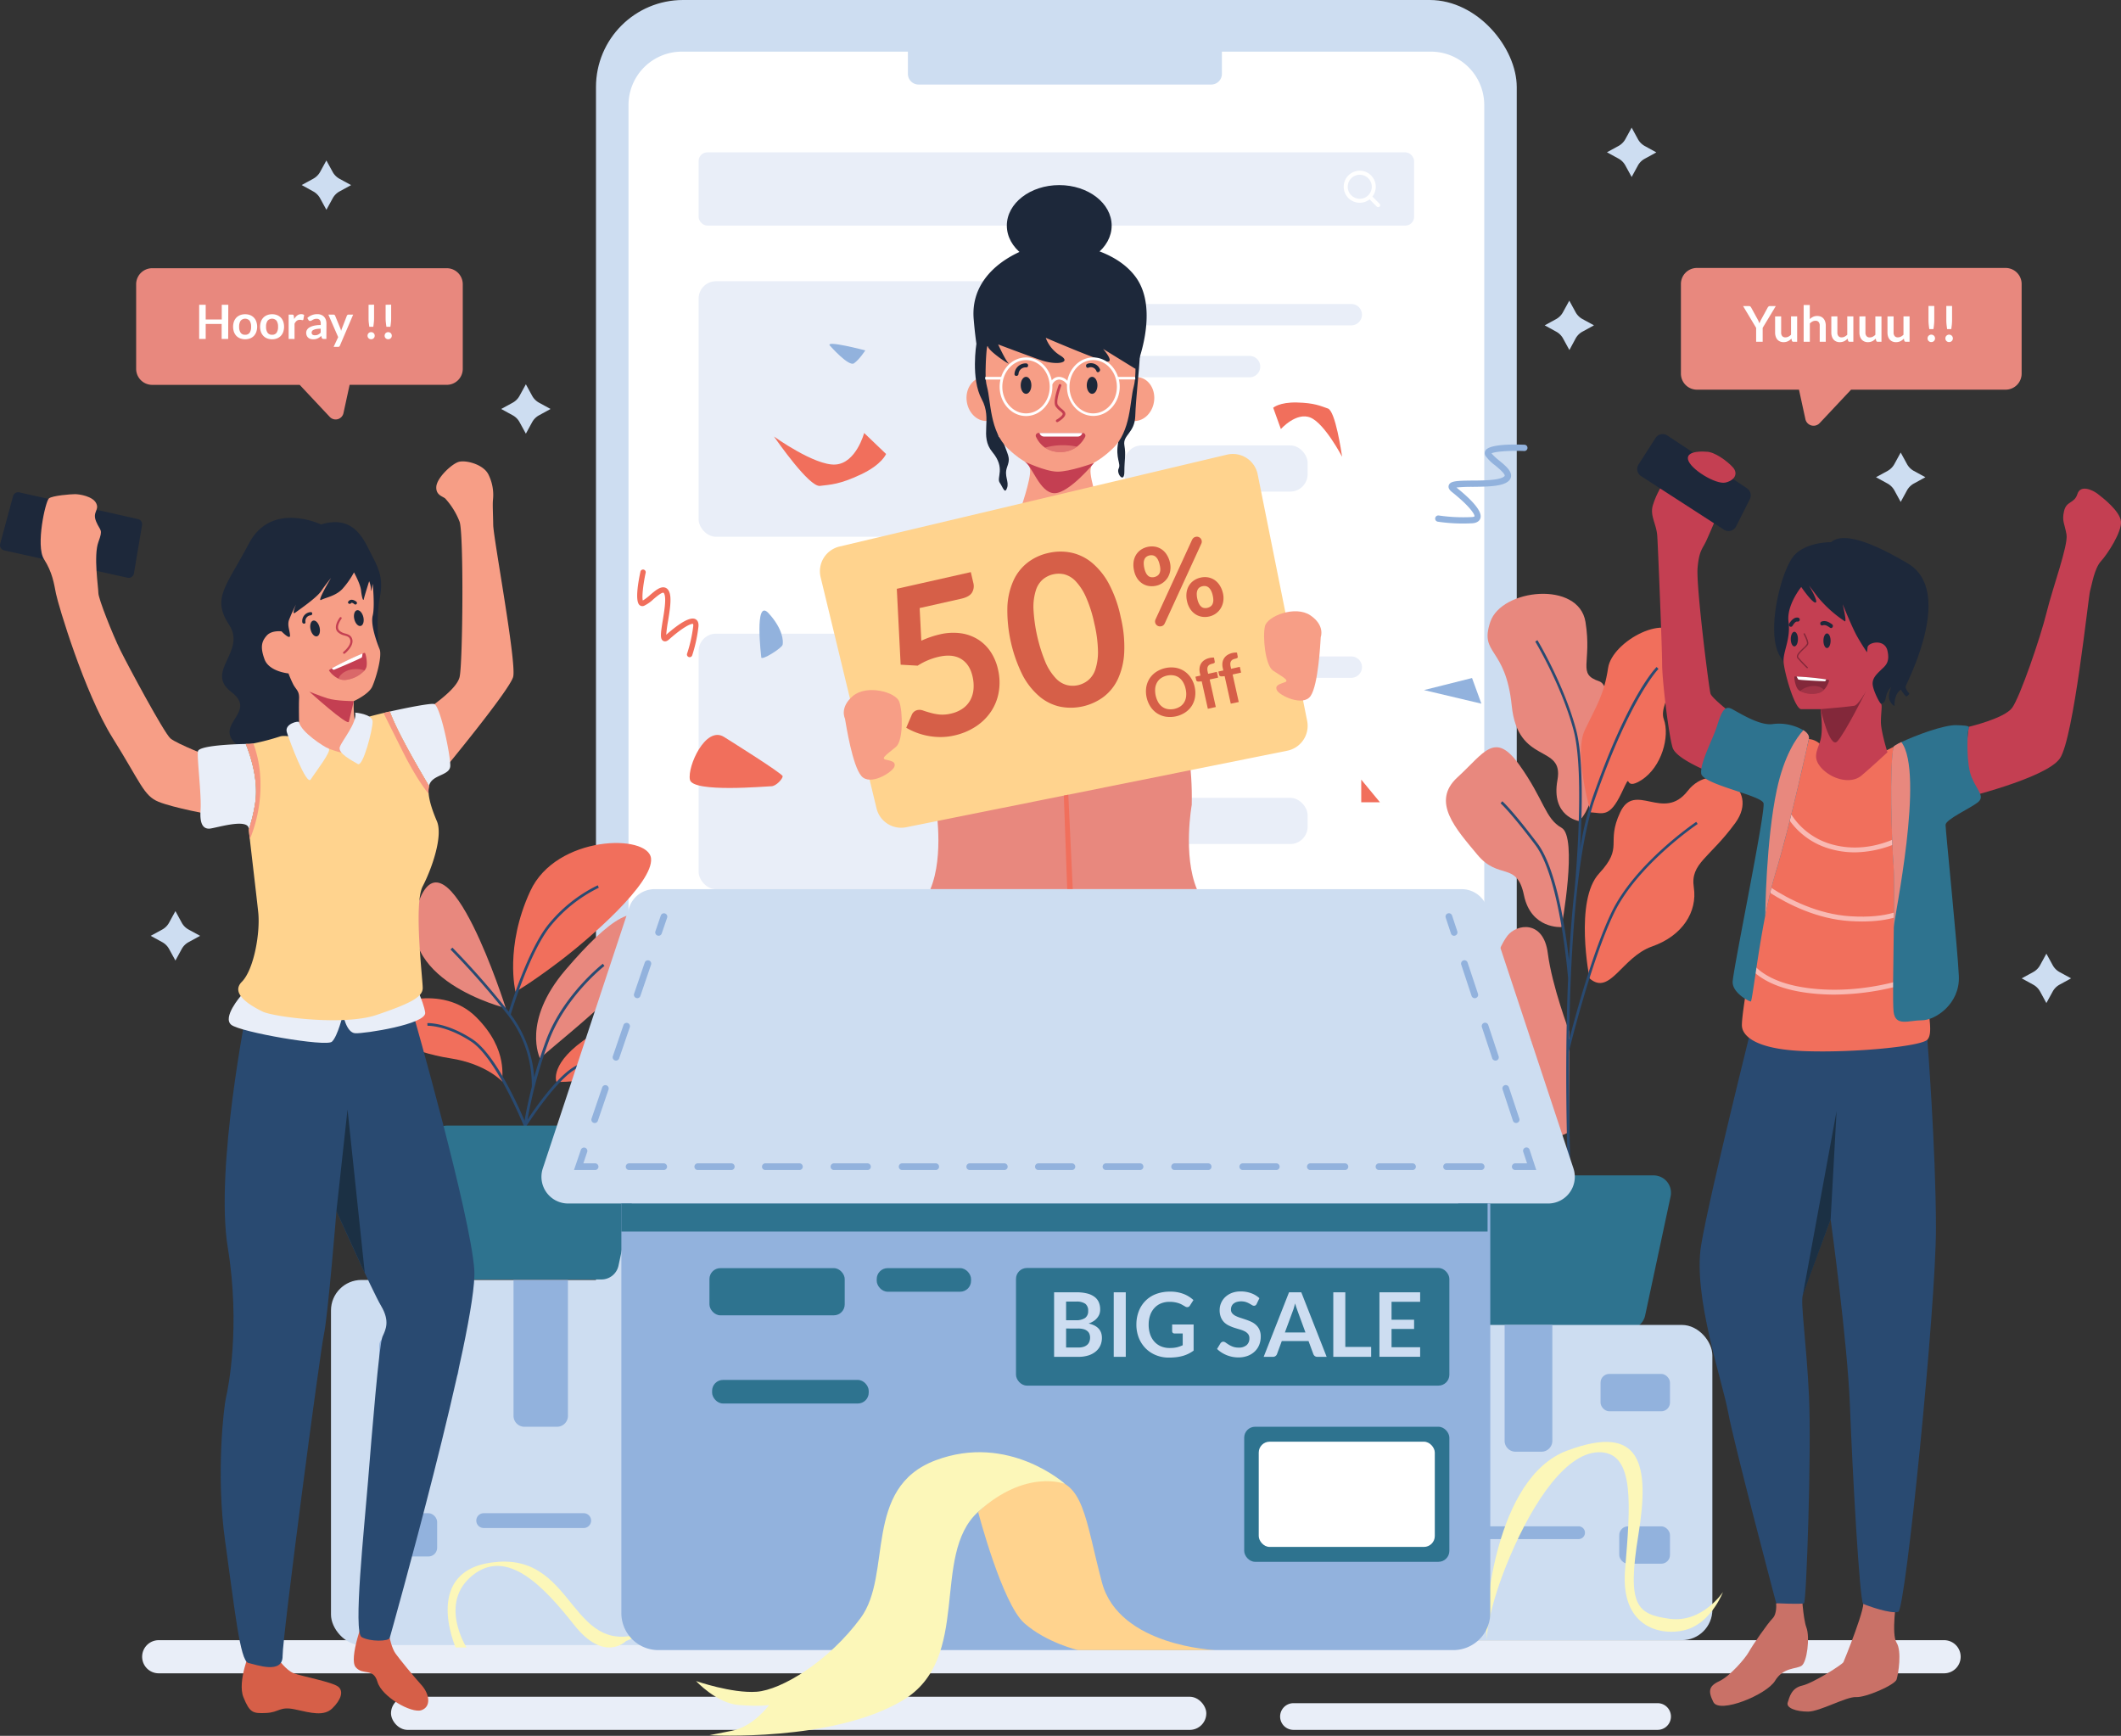 <svg xmlns="http://www.w3.org/2000/svg" viewBox="0 0 974.41 797.37"><rect x="0" y="0" width="974.41" height="797.37" fill="#333333" stroke="none"/><g id="b72a428a-4ba6-4ed8-aa83-67e1e0e03ab2" data-name="Layer 2"><g id="acc7a1e7-48f1-4986-95f2-8924d2998e1e" data-name="Layer 1"><path d="M893.14,768.66H72.9a7.61,7.61,0,0,1-7.6-7.61h0a7.61,7.61,0,0,1,7.6-7.61H893.14a7.61,7.61,0,0,1,7.61,7.61h0A7.61,7.61,0,0,1,893.14,768.66Z" fill="#e9eef8"/><rect x="179.63" y="779.43" width="374.56" height="15.22" rx="7.61" fill="#e9eef8"/><path d="M761.52,794.64H594.23a6.13,6.13,0,0,1-6.13-6.13h0a6.13,6.13,0,0,1,6.13-6.13H761.52a6.13,6.13,0,0,1,6.13,6.13h0A6.13,6.13,0,0,1,761.52,794.64Z" fill="#e9eef8"/><rect x="273.8" width="423.01" height="671.83" rx="40" fill="#cdddf1"/><path d="M657.35,23.72h-96V33.93a4.91,4.91,0,0,1-4.91,4.91H422a4.91,4.91,0,0,1-4.9-4.91V23.72H313.27a24.53,24.53,0,0,0-24.53,24.53V623.58a24.53,24.53,0,0,0,24.53,24.53H657.35a24.53,24.53,0,0,0,24.53-24.53V48.25A24.53,24.53,0,0,0,657.35,23.72Z" fill="#fff"/><rect x="320.95" y="69.98" width="328.7" height="33.65" rx="4" fill="#e9eef8"/><path d="M629.89,80.59a7.36,7.36,0,1,0-.69,11l3.29,3.3a.92.92,0,0,0,1.31-1.3l-3.3-3.3A7.36,7.36,0,0,0,629.89,80.59Zm-1.3,9.11a5.52,5.52,0,1,1,0-7.81A5.52,5.52,0,0,1,628.59,89.7Z" fill="#fff"/><rect x="320.95" y="129.18" width="176.26" height="117.39" rx="8" fill="#e9eef8"/><path d="M620.79,149.45H521.46a4.9,4.9,0,0,1-4.91-4.9h0a4.91,4.91,0,0,1,4.91-4.91h99.33a4.91,4.91,0,0,1,4.91,4.91h0A4.9,4.9,0,0,1,620.79,149.45Z" fill="#e9eef8"/><path d="M574.07,173.32H521.46a4.91,4.91,0,0,1-4.91-4.91h0a4.91,4.91,0,0,1,4.91-4.91h52.61a4.9,4.9,0,0,1,4.9,4.91h0A4.9,4.9,0,0,1,574.07,173.32Z" fill="#e9eef8"/><rect x="516.55" y="204.6" width="84.19" height="21.22" rx="8" fill="#e9eef8"/><rect x="320.95" y="291.09" width="176.26" height="117.39" rx="8" fill="#e9eef8"/><path d="M620.79,311.36H521.46a4.91,4.91,0,0,1-4.91-4.91h0a4.9,4.9,0,0,1,4.91-4.9h99.33a4.9,4.9,0,0,1,4.91,4.9h0A4.91,4.91,0,0,1,620.79,311.36Z" fill="#e9eef8"/><path d="M574.07,335.22H521.46a4.91,4.91,0,0,1-4.91-4.91h0a4.9,4.9,0,0,1,4.91-4.9h52.61a4.9,4.9,0,0,1,4.9,4.9h0A4.9,4.9,0,0,1,574.07,335.22Z" fill="#e9eef8"/><rect x="516.55" y="366.5" width="84.19" height="21.22" rx="8" fill="#e9eef8"/><path d="M513.16,387.26c-1.83,0-3.26-2.27-3.26-5.17s1.43-5.17,3.26-5.17,3.26,2.27,3.26,5.17S515,387.26,513.16,387.26Zm0-9.34c-1.23,0-2.26,1.91-2.26,4.17s1,4.17,2.26,4.17,2.26-1.91,2.26-4.17S514.38,377.92,513.16,377.92Z" fill="#010101"/><path d="M461.05,182c.86,5.53-2.22,10.59-6.88,11.31s-9.13-3.16-10-8.69,2.23-10.58,6.88-11.3S460.19,176.5,461.05,182Z" fill="#f79e86"/><path d="M513.27,182c-.86,5.53,2.22,10.59,6.88,11.31s9.13-3.16,10-8.69-2.23-10.58-6.88-11.3S514.13,176.5,513.27,182Z" fill="#f79e86"/><path d="M448.56,158s-2.62,16,2.46,25.38-1.23,16.91,4.91,24.31,1.76,11.68,3.33,14,2.34,5.44,3.39,2.46-1.46-5.47,0-9.53.9-4.41-1.28-10.37-3.68-.34-2.11-10.31,24.49-20.36,29.39-26.83,19.2-23.53,22.06-17.64-4.5,40.13-2.46,44.47,6.78,2.08,5.44,9.35,1.41,9.67.23,11.94,2.63,7.18,2.63,1.45.8-7.45,0-12.16,4.75-5.61,5-13.39,1.87-22,2.07-26.91-3.87,2.22-4.69-1.68,3.93-3.09-2.33-10.45-9.3-7.28-13.91-12.43S448.56,158,448.56,158Z" fill="#1d283a"/><path d="M547.5,369.74C549,298,503,294,488.65,294.42c-14.31-.46-60.3,3.61-58.85,75.32,0,0,4.17,23-2.37,38.71H549.87C543.33,392.77,547.5,369.74,547.5,369.74Z" fill="#e8887e"/><ellipse cx="486.63" cy="103.63" rx="24.08" ry="18.6" fill="#1d283a"/><path d="M520.89,152.69c1-30.4-33.73-32.91-33.73-32.91s-34.73,2.51-33.73,32.91c0,0-1.84,18.19,0,24.93S454.66,198.06,463,206s9.61,5.31,10.22,9.6-4.7,19.22-4.7,19.22h37.2s-5.31-14.93-4.7-19.22,1.84-1.63,10.22-9.6,7.77-21.67,9.61-28.42S520.89,152.69,520.89,152.69Z" fill="#f79e86"/><path d="M483.49,111.74a38.7,38.7,0,0,0-11.17,2.35c-14.24,5.29-26.36,16.1-25,32.46,1.83,22.23,5.32,27.19,5.32,27.19s.4-17,1.22-14.51,10.84,9,9.4,7.56-4.7-8.58-4.7-8.58,11.86,4.49,19.42,7.15,14.51,1.23,9.2-2a15.9,15.9,0,0,1-6.75-8.18S503.31,165,508,166s-1.23-5.72-1.23-5.72l14.92,9.2s11.45-26.78,0-42.31c-6-8.09-15.94-12.2-25.47-14.32A46.24,46.24,0,0,0,483.49,111.74Z" fill="#1d283a"/><path d="M521.5,173.13h-7.87c-1.68-5.2-6.16-8.93-11.41-8.93-5.83,0-10.72,4.61-11.86,10.72a5.31,5.31,0,0,0-3.81-1.79,4.27,4.27,0,0,0-3.36,1.62c-1.2-6-6-10.55-11.82-10.55-5.25,0-9.73,3.73-11.41,8.93h-7.34v1.22h7a14.42,14.42,0,0,0-.37,3.31c0,7.42,5.43,13.45,12.11,13.45s12.11-6,12.11-13.45c0-.34,0-.67,0-1a3.6,3.6,0,0,1,3.11-2.31,4.74,4.74,0,0,1,3.6,2.26c0,.34,0,.69,0,1,0,7.42,5.43,13.45,12.11,13.45s12.12-6,12.12-13.45a14.42,14.42,0,0,0-.38-3.31h7.54Zm-50.13,16.76c-6,0-10.89-5.49-10.89-12.23s4.89-12.24,10.89-12.24,10.88,5.49,10.88,12.24S477.37,189.89,471.37,189.89Zm30.85,0c-6,0-10.88-5.49-10.88-12.23s4.88-12.24,10.88-12.24,10.89,5.49,10.89,12.24S508.23,189.89,502.22,189.89Z" fill="#fff"/><path d="M473.82,177c0,2.16-1.1,3.91-2.45,3.91s-2.45-1.75-2.45-3.91,1.1-3.9,2.45-3.9S473.82,174.83,473.82,177Z" fill="#1d283a"/><path d="M504.18,177c0,2.16-1.1,3.91-2.46,3.91s-2.45-1.75-2.45-3.91,1.1-3.9,2.45-3.9S504.18,174.83,504.18,177Z" fill="#1d283a"/><path d="M467.91,171.77a3.28,3.28,0,0,1,3.53-3c1.19.05,1.18-1.79,0-1.84a5.14,5.14,0,0,0-5.37,4.86c-.09,1.18,1.75,1.18,1.84,0Z" fill="#1d283a"/><path d="M500.05,168.9a2.74,2.74,0,0,1,3.67,1.59c.46,1.09,2,.15,1.59-.93a4.53,4.53,0,0,0-5.75-2.44c-1.1.41-.63,2.19.49,1.78Z" fill="#1d283a"/><path d="M470.61,212c-.21-.11,9.34,4.51,15,4.66s17-4,17-4-11.49,14-18.24,13.89S474.22,213.8,470.61,212Z" fill="#c43f52"/><path d="M498.51,200.69a13.18,13.18,0,0,1-3.75,4.5,12.28,12.28,0,0,1-7.67,2.45,12.15,12.15,0,0,1-7-2,12.31,12.31,0,0,1-4.14-5,1.23,1.23,0,0,1,1.11-1.75h20.37A1.23,1.23,0,0,1,498.51,200.69Z" fill="#c43f52"/><path d="M497.21,198.9a2.05,2.05,0,0,1-.56,1,2.12,2.12,0,0,1-1.52.64H479.65a2.15,2.15,0,0,1-2.08-1.62Z" fill="#fff"/><g opacity="0.54"><path d="M494.76,205.19a12.28,12.28,0,0,1-7.67,2.45,12.15,12.15,0,0,1-7-2,28.72,28.72,0,0,1,8.15-1.12A30.08,30.08,0,0,1,494.76,205.19Z" fill="#f79e86"/></g><path d="M485.7,193.92a.61.61,0,0,1-.3-1.14c.93-.52,2.51-1.66,2.79-2.5.12-.36-.26-.73-1.17-1.48a10,10,0,0,1-2.06-2.13c-1.4-2.15,1-8.63,1.46-9.91a.62.62,0,0,1,1.15.44c-1.05,2.74-2.41,7.54-1.58,8.8a8.7,8.7,0,0,0,1.82,1.86c.95.79,1.94,1.61,1.54,2.81-.52,1.56-3.06,3-3.35,3.18A.6.6,0,0,1,485.7,193.92Z" fill="#c43f52"/><path d="M377,265.14l25.69,106.2A11.64,11.64,0,0,0,416.34,380l175.05-35.15a11.66,11.66,0,0,0,9.13-13.72L577.79,217.9a11.64,11.64,0,0,0-14.11-9.05l-178,42.21A11.67,11.67,0,0,0,377,265.14Z" fill="#ffd38e"/><path d="M388.19,330.11s-2.66-5.11,3.68-10.43,19.62-1.84,21.26,2.66S415,340.12,411.7,343s-7.36,5.32-4.91,5.93,4.91.82,4.09,3.27-11,9-15.13,4.29S388.73,333.2,388.19,330.11Z" fill="#f79e86"/><path d="M606.77,292.65s2.09-5.36-4.79-10-19.71.31-20.84,5,.1,17.87,3.66,20.36,7.9,4.48,5.53,5.36-4.79,1.35-3.71,3.7,12,7.74,15.5,2.62S606.57,295.79,606.77,292.65Z" fill="#f79e86"/><polygon points="488.73 365.48 490.29 408.45 492.84 408.45 490.79 365.07 488.73 365.48" fill="#f16f5c"/><path d="M447.17,267.82a5.67,5.67,0,0,1-.67,4.46q-1.25,1.94-5,2.77l-19,4.27.76,15a44,44,0,0,1,8.33-2.87,26.59,26.59,0,0,1,9.92-.53,20.12,20.12,0,0,1,7.95,2.92,19.31,19.31,0,0,1,5.75,5.74,24.06,24.06,0,0,1,3.29,7.95,25.93,25.93,0,0,1,.32,10.45,23.05,23.05,0,0,1-3.62,9,24.63,24.63,0,0,1-7,6.81,29.52,29.52,0,0,1-9.83,4.07,28.37,28.37,0,0,1-6.3.71,31.2,31.2,0,0,1-15.74-4.27l2.5-5.82a3.66,3.66,0,0,1,2.68-2.31,4.66,4.66,0,0,1,2.58.22c.93.33,2,.67,3.22,1a24.45,24.45,0,0,0,4.14.82,16.1,16.1,0,0,0,5.37-.4,15,15,0,0,0,5.48-2.34,11.36,11.36,0,0,0,3.47-3.86,13,13,0,0,0,1.47-5,18.68,18.68,0,0,0-.44-5.84q-1.26-5.62-5.24-8.06t-10.32-1a30.53,30.53,0,0,0-9.66,4.07l-7.81-.44L412,270.48l34-7.67Z" fill="#d65f48"/><path d="M514.88,283.55a57.61,57.61,0,0,1,1.6,16.1,32.92,32.92,0,0,1-2.87,12.19,22.12,22.12,0,0,1-6.6,8.27,25.33,25.33,0,0,1-20,4.51,22,22,0,0,1-9.44-4.66,33,33,0,0,1-7.77-9.8,67,67,0,0,1-7-31.36,32.72,32.72,0,0,1,2.82-12.16,22,22,0,0,1,6.53-8.25,24,24,0,0,1,9.52-4.37,24.39,24.39,0,0,1,10.51-.14,22.15,22.15,0,0,1,9.51,4.65,32.73,32.73,0,0,1,7.81,9.76A57.3,57.3,0,0,1,514.88,283.55Zm-12.16,2.73a59.48,59.48,0,0,0-3.88-12.15,25.7,25.7,0,0,0-4.69-7.16,11.11,11.11,0,0,0-5.14-3.13,11.51,11.51,0,0,0-5.22,0,11.21,11.21,0,0,0-4.63,2.27,10.79,10.79,0,0,0-3.25,5,25.38,25.38,0,0,0-1.13,8.46,74.21,74.21,0,0,0,5.58,24.8,25.39,25.39,0,0,0,4.65,7.17,10.81,10.81,0,0,0,5.08,3.14,11.12,11.12,0,0,0,5.16.07,11.42,11.42,0,0,0,4.69-2.29,10.83,10.83,0,0,0,3.3-5,25.65,25.65,0,0,0,1.18-8.48A59.68,59.68,0,0,0,502.72,286.28Z" fill="#d65f48"/><path d="M537.48,258.38a9.7,9.7,0,0,1,.14,3.81,9,9,0,0,1-1.19,3.19,8.37,8.37,0,0,1-4,3.3,2.15,2.15,0,0,1-.27.1,9.1,9.1,0,0,1-4.43.4,7.67,7.67,0,0,1-3-1.18,8.22,8.22,0,0,1-2.34-2.39A10.29,10.29,0,0,1,521,262.1a11.15,11.15,0,0,1-.23-3.9,8.35,8.35,0,0,1,1.08-3.22,7.8,7.8,0,0,1,2.2-2.38,9.1,9.1,0,0,1,6.58-1.48,7.82,7.82,0,0,1,3,1.2,8.26,8.26,0,0,1,2.36,2.45A11.17,11.17,0,0,1,537.48,258.38ZM547.63,248a3,3,0,0,1,.59-.83,2.23,2.23,0,0,1,1.16-.58h0a2.25,2.25,0,0,1,2.53,3.13l-16.81,36.64a2.66,2.66,0,0,1-.6.83,2.24,2.24,0,0,1-1,.5l-.12,0a2.25,2.25,0,0,1-2.53-3.13Zm-14.87,11.42a9.59,9.59,0,0,0-.81-2.34,4.73,4.73,0,0,0-1.1-1.39,2.84,2.84,0,0,0-1.33-.59,3.79,3.79,0,0,0-1.46.05,3.73,3.73,0,0,0-1.32.57,2.73,2.73,0,0,0-.92,1.11,4.41,4.41,0,0,0-.38,1.71,9.79,9.79,0,0,0,.28,2.46,9.15,9.15,0,0,0,.78,2.25,4.2,4.2,0,0,0,1.06,1.33,2.64,2.64,0,0,0,1.3.56,3.92,3.92,0,0,0,1.44-.06,4.09,4.09,0,0,0,1.34-.56,2.82,2.82,0,0,0,1-1.07,4.22,4.22,0,0,0,.42-1.66A8.53,8.53,0,0,0,532.76,259.45Zm29.07,13.07a9.7,9.7,0,0,1,.14,3.81,8.74,8.74,0,0,1-1.19,3.18,8.28,8.28,0,0,1-5.24,3.71,8.62,8.62,0,0,1-3.42.11,7.82,7.82,0,0,1-3-1.19,8.47,8.47,0,0,1-2.34-2.39,10.43,10.43,0,0,1-1.44-3.52,11.09,11.09,0,0,1-.23-3.89,8.4,8.4,0,0,1,1.08-3.23,7.65,7.65,0,0,1,2.2-2.37,8.46,8.46,0,0,1,3.15-1.37,8.68,8.68,0,0,1,3.43-.12,8.14,8.14,0,0,1,3,1.2,8.39,8.39,0,0,1,2.36,2.45A11,11,0,0,1,561.83,272.52Zm-4.69,1.05a8.82,8.82,0,0,0-.83-2.33,4.42,4.42,0,0,0-1.11-1.38,3,3,0,0,0-1.33-.6,4,4,0,0,0-1.46.06,3.73,3.73,0,0,0-1.32.57,2.68,2.68,0,0,0-.91,1.1,4.81,4.81,0,0,0-.38,1.72,9.65,9.65,0,0,0,.27,2.45,8.31,8.31,0,0,0,.8,2.26,4.33,4.33,0,0,0,1.06,1.35,2.57,2.57,0,0,0,1.29.56,3.86,3.86,0,0,0,1.43-.06,4,4,0,0,0,1.34-.56,2.85,2.85,0,0,0,1-1.07,4.4,4.4,0,0,0,.42-1.68A8.56,8.56,0,0,0,557.14,273.57Z" fill="#d65f48"/><path d="M548.84,315.53a12.19,12.19,0,0,1,.19,4.6,10.81,10.81,0,0,1-1.45,4,10.6,10.6,0,0,1-3,3.09,12.76,12.76,0,0,1-9,2,10.48,10.48,0,0,1-4-1.54,10.66,10.66,0,0,1-3-3,13,13,0,0,1-2-8.85,10.71,10.71,0,0,1,1.46-4,10.54,10.54,0,0,1,3-3.1,12.8,12.8,0,0,1,9-2,10.56,10.56,0,0,1,4,1.55,10.72,10.72,0,0,1,3,3A12.35,12.35,0,0,1,548.84,315.53Zm-4.15.92a10.43,10.43,0,0,0-1.18-3.1,7,7,0,0,0-1.9-2.11,6,6,0,0,0-2.5-1,8.22,8.22,0,0,0-5.73,1.28,6.13,6.13,0,0,0-1.83,2,7,7,0,0,0-.84,2.72,11.17,11.17,0,0,0,1.43,6.42,6.77,6.77,0,0,0,1.91,2.09,6,6,0,0,0,2.51,1,8.28,8.28,0,0,0,5.73-1.27,6.09,6.09,0,0,0,1.82-2,6.83,6.83,0,0,0,.82-2.7A10.14,10.14,0,0,0,544.69,316.45Z" fill="#d65f48"/><path d="M554.9,325.59,552.09,313l-1.39.09a1.4,1.4,0,0,1-.76-.15.8.8,0,0,1-.41-.57l-.33-1.52,2.29-.51-.25-1.14a6.72,6.72,0,0,1-.13-2.46,5.19,5.19,0,0,1,.74-2.05,5.1,5.1,0,0,1,1.57-1.53,7.07,7.07,0,0,1,2.31-.92,6.92,6.92,0,0,1,2-.16l.34,1.88a.55.55,0,0,1-.28.63,3.14,3.14,0,0,1-.85.3,4.68,4.68,0,0,0-1.15.41,2,2,0,0,0-.77.69,2.29,2.29,0,0,0-.34,1.05,4.71,4.71,0,0,0,.13,1.48l.23,1,4-.89.59,2.64-3.89.87,2.81,12.64Z" fill="#d65f48"/><path d="M565.43,323.24l-2.81-12.62-1.38.08a1.44,1.44,0,0,1-.77-.14.79.79,0,0,1-.4-.57l-.34-1.52L562,308l-.25-1.15a6.72,6.72,0,0,1-.13-2.46,5,5,0,0,1,.74-2,5.18,5.18,0,0,1,1.56-1.53,7.14,7.14,0,0,1,2.32-.93,6.56,6.56,0,0,1,2.05-.15l.34,1.88a.56.56,0,0,1-.29.63,3.81,3.81,0,0,1-.85.3,4.84,4.84,0,0,0-1.15.4,2,2,0,0,0-.76.69,2.3,2.3,0,0,0-.35,1.06,5.12,5.12,0,0,0,.14,1.48l.22,1,4-.9.58,2.65-3.89.87,2.82,12.64Z" fill="#d65f48"/><path d="M332.57,338.49c.82.51,27,16.86,27,18.09s-3.07,4.59-5.21,4.59-36.18,3.12-37.41-3S324.17,333.31,332.57,338.49Z" fill="#f16f5c"/><path d="M316.81,301.88a1.07,1.07,0,0,1-.39-.07,1.22,1.22,0,0,1-.77-1.55,65.06,65.06,0,0,0,2.82-12.57c.09-.85-.08-1.08-.08-1.08-.61-.29-4.11,1-11,7.11-1,.89-1.9,1.12-2.68.69-1.56-.87-1.22-3.37-.23-9.44.66-4,1.49-9,.91-11.51-.2-.84-.46-1.13-.58-1.17-.83-.27-3.32,1.86-4.66,3a16.66,16.66,0,0,1-4.29,3,2,2,0,0,1-2.05-.34c-2.13-1.86-.64-10.46.43-15.43a1.23,1.23,0,0,1,2.4.52c-1.23,5.7-1.79,11.27-1.32,12.81a20.68,20.68,0,0,0,3.24-2.45c2.51-2.15,4.89-4.17,7-3.47,1.09.35,1.83,1.34,2.21,2.94.69,3-.14,8-.87,12.46a59.06,59.06,0,0,0-.83,6.25c6.69-5.88,11.21-8.29,13.41-7.17.76.39,1.61,1.3,1.39,3.49A66.37,66.37,0,0,1,318,301.05,1.22,1.22,0,0,1,316.81,301.88Zm-21.32-25.71Z" fill="#f16f5c"/><path d="M659.35,238.48a1.54,1.54,0,0,1,0-.48,1.45,1.45,0,0,1,1.65-1.2,77.93,77.93,0,0,0,15.17.72c1-.07,1.23-.31,1.23-.31.22-.77-2-4.56-10.48-11.29-1.23-1-1.68-2-1.34-3,.68-2,3.65-2.1,10.91-2.18,4.8,0,10.78-.11,13.54-1.29.94-.39,1.23-.76,1.25-.91.14-1-2.84-3.47-4.44-4.8a19.56,19.56,0,0,1-4.38-4.36,2.35,2.35,0,0,1,0-2.45c1.73-2.85,12-2.87,18-2.63a1.45,1.45,0,0,1-.11,2.89c-6.87-.27-13.45.21-15.14,1.07a24.45,24.45,0,0,0,3.5,3.26c3,2.48,5.84,4.83,5.46,7.44-.19,1.34-1.19,2.4-3,3.15-3.29,1.41-9.33,1.47-14.65,1.53a69.26,69.26,0,0,0-7.41.31c8.18,6.57,11.9,11.32,11,14.11-.3.95-1.19,2.13-3.76,2.32a79.38,79.38,0,0,1-15.84-.74A1.46,1.46,0,0,1,659.35,238.48Zm25.52-30h0Z" fill="#92b2dd"/><path d="M349.74,302s-3.37-27.67,3.37-20.29,6.75,12.91,6.44,14.45S349.91,303.56,349.74,302Z" fill="#92b2dd"/><path d="M355.56,200.52c1.54,2.14,16.24,23.3,21.15,22.68s8.9-.61,18.71-5.21,11.65-9.45,11.65-9.45L397,198.9s-3.68,13.88-13.19,14.49S355.56,200.52,355.56,200.52Z" fill="#f16f5c"/><path d="M616.58,209.83c-.31-2-3.06-21-6.53-22.18s-6.14-2.56-14.21-2.76-10.92,2.41-10.92,2.41l3.53,9.8s7.08-8,13.62-5.26S616.58,209.83,616.58,209.83Z" fill="#f16f5c"/><path d="M381.32,158.82s8.58,9.73,11,8.08,5.21-5.94,5.21-5.94S378.63,156,381.32,158.82Z" fill="#92b2dd"/><polygon points="654.19 317 676.27 311.46 680.57 323.24 654.19 317" fill="#92b2dd"/><polygon points="625.37 368.53 625.37 358.13 633.96 368.53 625.37 368.53" fill="#f16f5c"/><path d="M236.83,455.55s-5.13-20.49,6.8-46.25,54.24-26.37,55.46-15-28.51,37.1-42.31,47.52S236.83,455.55,236.83,455.55Z" fill="#f16f5c"/><path d="M248.08,486.15s-8.59-16.9,11.77-40.67,34.11-33.11,39.28-18.39S262.68,473.19,248.08,486.15Z" fill="#e8887e"/><path d="M232.36,463.07s-53.15-13-40-48.86S232.36,463.07,232.36,463.07Z" fill="#e8887e"/><path d="M230.9,497c-.79-1.39,3.19-14.44-12.14-29.77s-41.08-7.05-46,0,17.17,16.34,34,18.9S230.9,497,230.9,497Z" fill="#f16f5c"/><path d="M255.66,497s-3.78-8.62,15.53-21.19,51.51-10.73,46.61,0S279.06,497.18,255.66,497Z" fill="#f16f5c"/><path d="M286.57,481.47c-.13,0-12.46,2.94-22.23,8.24-8,4.31-18.13,18.77-22,24.6a212.65,212.65,0,0,1,9.8-36.1c7.61-20.45,25.37-34.35,25.55-34.49l-.75-1c-.18.14-18.22,14.24-26,35-2.26,6.05-4.07,11.9-5.52,17.16A54.73,54.73,0,0,0,234.65,466c.9-3,8.7-28.23,17.79-40a65.87,65.87,0,0,1,22.66-18.21l-.49-1.12a66.88,66.88,0,0,0-23.14,18.58c-8.64,11.16-16.08,34.17-17.74,39.53a373.9,373.9,0,0,0-25.89-29.48l-.88.86a369.66,369.66,0,0,1,26.53,30.31,52.64,52.64,0,0,1,10.83,32.77c-1.79,7.09-2.84,12.68-3.33,15.57-3-7.1-13.59-30.62-23.85-37.36-11.89-7.8-20.45-7.48-20.81-7.47l.06,1.22c.09,0,8.55-.29,20.08,7.28S240.56,517,240.69,517.3l.86,2.14.3-2.15c1-1.62,13.86-21.51,23.07-26.51,9.63-5.21,21.8-8.09,21.93-8.11Z" fill="#294a71"/><path d="M260.8,517.07H205.35a8,8,0,0,0-7.79,9.64l11.7,54.73a8,8,0,0,0,7.8,6.3h59.27a8,8,0,0,0,7.8-6.3l11.7-54.73a8,8,0,0,0-7.79-9.64Z" fill="#2e738f"/><path d="M725.25,377.12s-12.8-2.05-9.74-18.81-18.19-6.67-21-34.1S679.54,301,684.65,285.7s40.67-19.07,43.74,0-4,23.79,6.27,27.25S733.77,371.6,725.25,377.12Z" fill="#e8887e"/><path d="M730.24,449.42s-7.1-35.76,4.42-48.2,2.93-13.62,9.67-28.06,19.79,4.59,31-9.83,33.74-1.55,21.89,14.7-20.75,18.48-19.06,29.63S773,429.85,759,434.76,739.67,457.67,730.24,449.42Z" fill="#f16f5c"/><path d="M717.39,425.86s-14,1.09-17.27-14.63-11.59-6.78-21.4-18.61-21.44-24.32-9.14-35.55,17.12-21.53,28.46-5.65,11.78,24.62,19.35,28.83S717.39,425.86,717.39,425.86Z" fill="#e8887e"/><path d="M730.8,373.16s-7.95-26.7-2.73-37.74,8.84-16.08,10.71-28.58,28.24-26.29,33.15-13.27-10.5,28.72-7.58,36.74-1,22.08-10.21,28-3.67-5.72-9.19,5.93S736.23,373.46,730.8,373.16Z" fill="#f16f5c"/><path d="M720.76,520s-13.59,9.58-15-14.71.27-31.11-13.26-39.94-4.3-29.93,0-35.47,16.6-7.38,18.57,7.95,9.86,36,9.86,36Z" fill="#e8887e"/><path d="M779.27,377.53c-.28.18-28.18,19.06-39,41.74-8.48,17.78-16.36,46.72-19.38,58.42.5-38.65,3.07-85.58,11.76-110.5,16.29-46.75,29.15-59.79,29.28-59.91l-.86-.88c-.53.52-13.16,13.28-29.58,60.39a146.87,146.87,0,0,0-5.58,23.12c1-17.17,1.56-41.87-1.83-54.65-5.48-20.69-17.65-41-17.77-41.18l-1,.63c.12.2,12.2,20.34,17.64,40.87s.49,72.31.44,72.83h0c-1.16,10.45-2,21.58-2.57,32.76-1.58-14-5.73-42.17-14.53-53.81-11.64-15.39-15.93-19.14-16.11-19.29l-.8.93s4.41,3.86,15.93,19.1,15.05,60.91,15.09,61.37h0c-.48,11.41-.72,22.72-.81,33.29l0,.08h0c-.27,31.64.78,56.55.81,57.11l1.22-.06c0-.55-1.07-25.4-.81-57,.76-3.08,10.22-41.47,20.55-63.14,10.67-22.37,38.3-41.06,38.57-41.25Z" fill="#294a71"/><path d="M732.43,539.93H677a8,8,0,0,0-7.8,9.64L680.9,604.3a8,8,0,0,0,7.79,6.3H748a8,8,0,0,0,7.79-6.3l11.71-54.73a8,8,0,0,0-7.79-9.64Z" fill="#2e738f"/><rect x="152.06" y="587.96" width="167.74" height="167.74" rx="14" fill="#cdddf1"/><rect x="174.26" y="614.02" width="36.38" height="19.88" rx="4" fill="#92b2dd"/><rect x="174.26" y="695.11" width="26.57" height="19.88" rx="4" fill="#92b2dd"/><path d="M268.16,701.91H222.22a3.4,3.4,0,0,1-3.4-3.4h0a3.4,3.4,0,0,1,3.4-3.4h45.94a3.4,3.4,0,0,1,3.4,3.4h0A3.4,3.4,0,0,1,268.16,701.91Z" fill="#92b2dd"/><path d="M235.92,588h25a0,0,0,0,1,0,0V650.4a5,5,0,0,1-5,5h-15a5,5,0,0,1-5-5V588A0,0,0,0,1,235.92,588Z" fill="#92b2dd"/><path d="M147.48,240.92s-22.76-11-33.14,8.76-17.21,25-9.09,37.33-11.36,21.43,1,30.84-8.16,14.68,2.26,24,28.28,8.18,39,7.49,13.6,3.05,11.65-22.5,16.14-26.31,15.26-28.63-1.56-15.42,0-23.21.46-12.33-3.2-19.15S163.42,236.05,147.48,240.92Z" fill="#1d283a"/><path d="M171.22,268.18s1.06,10.39,0,14.61,1.87,12.18,3.17,15.42-1.75,13.64-3.39,17.21-8.46,6.65-8.46,6.65-.49,8.67,1.62,13-7.62,17.49-11.52,17.66-8.85,1.78-11.24-4.06-4-17-4-17-.16-7.23,0-10.8-1.46-4.05-2.76-6.65a52.12,52.12,0,0,1-2.11-4.87s-8.92-.81-11-6.49-1.3-8.28,1-10.88,6.82-1.94,6.82-1.94,4.06,4.22,3.89,1.78-1.29-4.54-.48-7a72.38,72.38,0,0,1,3.24-7.14s-2.27,5.19-.32,3.73,9.8-6.81,11.88-9.9,4.51-6,4.51-6-6.75,11.2-4.51,10.06,6.62-1.78,9.71-5a38.68,38.68,0,0,0,5.35-7.63s2.92,5.19,3.25,8.28,1,5.35,1.3,3.89,2.43-8.11,2.43-8.11a10.48,10.48,0,0,1,.81,3.89C170.33,273.05,171.22,268.18,171.22,268.18Z" fill="#f79e86"/><path d="M162.54,322.07s-8.11,0-12.17-1.3-8.28-3.08-8.28-3.08,17.69,16,18.18,13.85S162.54,322.07,162.54,322.07Z" fill="#c43f52"/><path d="M146.82,288.2c.47,2-.07,3.84-1.22,4.11s-2.45-1.13-2.92-3.12.07-3.84,1.21-4.11S146.35,286.21,146.82,288.2Z" fill="#1d283a"/><path d="M158.08,300.32a.49.49,0,0,1-.3-.87s3.76-3,3.11-5.51c-.35-1.36-1.28-1.64-2.58-2a6.7,6.7,0,0,1-3.13-1.6c-2.35-2.35.79-6.51.93-6.68a.47.47,0,0,1,.68-.09.48.48,0,0,1,.09.68s-2.76,3.66-1,5.4a5.84,5.84,0,0,0,2.72,1.36c1.35.4,2.76.81,3.25,2.71.8,3.12-3.28,6.38-3.46,6.52A.45.45,0,0,1,158.08,300.32Z" fill="#c43f52"/><path d="M168.3,306.53a4.27,4.27,0,0,1-.81,1.45,14.13,14.13,0,0,1-8.07,4.27,6.39,6.39,0,0,1-3.94-.49,11.33,11.33,0,0,1-4.32-3.73c-.1-.14.39-.53,1.27-1a151.35,151.35,0,0,1,14.12-6.8,5.36,5.36,0,0,1,1-.35C168.06,300,168.91,304.46,168.3,306.53Z" fill="#c43f52"/><path d="M166.55,300.18a10.84,10.84,0,0,1-.28,1.76c-.16.41-11.52,5.2-12.73,5.69-.39.15-.77-.16-1.11-.65A151.35,151.35,0,0,1,166.55,300.18Z" fill="#fff"/><path d="M140.33,285.79a2.66,2.66,0,0,1,2.41-3.14c.93-.07.94-1.54,0-1.46a4.1,4.1,0,0,0-3.87,4.6c.12.92,1.58.93,1.46,0Z" fill="#1d283a"/><path d="M161.27,277.06c.36-.5,1.36.34,1.63.54a.73.73,0,0,0,1-.26.75.75,0,0,0-.26-1c-1.11-.83-2.66-1.35-3.63,0-.55.76.71,1.49,1.26.73Z" fill="#1d283a"/><path d="M8.85,226.17,63.4,238.46a2.43,2.43,0,0,1,1.86,2.78l-3.73,22.15a2.44,2.44,0,0,1-2.93,2L1.91,252.83a2.44,2.44,0,0,1-1.83-3L6,227.92A2.45,2.45,0,0,1,8.85,226.17Z" fill="#1d283a"/><path d="M97.13,347.88s-15.9-6.16-18.83-8.68-19.47-33.36-23-40.5S45.19,275,45.19,272.4s-2.27-17.2,0-23.37.91-4.87-1-9.41,1.59-5.19,0-8.44S36.43,227,34.48,227s-10.39.65-12,1.95-6.17,21.75-2.27,27.91,4.54,11,5.52,15.91,13,45.4,26,66.2S66,365.49,72.79,368.29s24.34,6,24.34,6Z" fill="#f79e86"/><path d="M195.33,326.84c1.41-1.7,14.36-9.63,15.82-15.88s1.95-65.66,0-71.26a33.81,33.81,0,0,0-6.39-10.47c-.91-1.22-4.56-1.46-4.32-5.6s7.06-10.47,10.23-11.44,11.19,1,13.63,5.6a21,21,0,0,1,2.19,11.68c-.24,2.44,0,5.6.1,11.69s10.86,63.63,9.15,69.8-31.89,42.68-31.89,42.68Z" fill="#f79e86"/><path d="M167.33,742.87s-7.3,19.06-3.9,23,8,0,10,6.78,15.58,14.55,20.2,12.94,3.65-7.52,0-11.54-10.22-12.08-11.93-14.49-2.66-7.1-2.66-7.1Z" fill="#d65f48"/><path d="M115,758.16s-6.09,14.23-3.17,21.47,4.38,7.52,10.47,7.25,6.09-3.22,13.39-1.61,13.15,3.22,17-.54,5.36-7.78,2.68-9.93-17-4.83-20.45-6.17-7.06-6.44-7.06-6.44Z" fill="#d65f48"/><path d="M113.51,463.07s-14.84,73.59-8.87,110,.12,65.07-.81,68.87-4.75,35.29-.39,66.09,6.79,55,10.66,55.87,15.83,5.3,15.73-3.25,17.17-139.34,19-147.79,5.74-56.54,5.74-56.54,16.38,36.57,20.52,43.58,2.12,10.85.62,14.14-4.89,44.66-6.66,66.69-6.83,69.1-2.9,71.3,12.41,2,12.89.38,40.51-143.91,38.86-169-28.16-118-28.16-118Z" fill="#294a71"/><path d="M110.6,457.53s-8.52,9.8-4.38,13.21,43.58,10.23,46.26,7.79,5.11-12.66,5.11-12.66,1.46,8.52,5.6,8.77,32.87-4.14,32.14-9.5-5.85-15.34-5.85-15.34Z" fill="#e9eef8"/><path d="M117.18,369.22a74.32,74.32,0,0,1-2.88,11.88c0-.16,0-.3,0-.44-.49-5.11-15.83,0-18.26,0s-4.39-1.7-3.9-8.52-1.7-24.1-1.22-27c.44-2.66,16.31-3.3,22-3.39C115.36,347.83,118.89,359,117.18,369.22Z" fill="#e9eef8"/><path d="M206.85,352c-.32,3.93-6.82,3.85-9.09,7.42a5.67,5.67,0,0,0-.68,1.65c-4.51-7.55-14.84-25.24-18-34.21,8.66-1.95,18.67-3.84,20.31-3.48C202.31,324,207.18,348,206.85,352Z" fill="#e9eef8"/><path d="M194.2,407.12c-4.23,8.11,0,42.53,0,46.74s-5.85,7.14-21.11,12.34-47.63.89-52.5-1.54-15.1-8-9.5-13.64,8.52-22.64,7.55-31.89c-.79-7.46-2.84-24.57-3.86-33.61-.22-1.87-.38-3.4-.48-4.42a74.32,74.32,0,0,0,2.88-11.88c1.71-10.24-1.82-21.39-4.27-27.5h1.35a14.59,14.59,0,0,0,2.13-.21,104.51,104.51,0,0,0,12.23-3.2c6.28-1.86,25.64,7.79,29.21,7.46S165,331.81,166,330.51c.37-.49,4.74-1.7,10.22-3l2.9-.68h0c3.17,9,13.5,26.66,18,34.21a11.29,11.29,0,0,0-.19,3.55c.33,3.69,1.93,8.31,3.79,12.65C203.61,384.07,198.41,399,194.2,407.12Z" fill="#ffd38e"/><path d="M137.38,331.73c-.15-.76-6.81.73-5.6,4.62s9,24.84,11,21.67,10.08-13.46,8.12-14.17S138.36,336.35,137.38,331.73Z" fill="#e9eef8"/><path d="M163.19,327.35s8,.59,8,4.19-4.38,20.88-6.81,19.42-9.25-4.87-8.28-7.79S164.16,332,163.19,327.35Z" fill="#e9eef8"/><path d="M114.78,385.52c-.22-1.87-.38-3.4-.48-4.42a74.32,74.32,0,0,0,2.88-11.88c1.71-10.24-1.82-21.39-4.27-27.5h1.35a14.59,14.59,0,0,0,2.13-.21,52.8,52.8,0,0,1,3,13.11A65.3,65.3,0,0,1,114.78,385.52Z" fill="#f69782"/><path d="M196.89,364.6c-.14-.17-5.08-5.82-12-19.66-4.22-8.39-7-14-8.69-17.42l2.9-.68h0c3.17,9,13.5,26.66,18,34.21A11.29,11.29,0,0,0,196.89,364.6Z" fill="#f69782"/><polygon points="154.56 556.32 159.66 509.64 167.59 584.78 154.56 556.32" fill="#1b3044"/><path d="M166.92,283.44c.47,2-.07,3.83-1.22,4.1s-2.45-1.12-2.93-3.12.08-3.83,1.22-4.1S166.45,281.45,166.92,283.44Z" fill="#1d283a"/><g opacity="0.43"><path d="M167.49,308a14.13,14.13,0,0,1-8.07,4.27,6.39,6.39,0,0,1-3.94-.49c.92-2.55,4.22-4.44,8.15-4.44A11.32,11.32,0,0,1,167.49,308Z" fill="#f79e86"/></g><rect x="639.62" y="608.63" width="147.06" height="144.81" rx="14" fill="#cdddf1"/><rect x="735.32" y="631.13" width="31.9" height="17.16" rx="4" transform="translate(1502.53 1279.42) rotate(180)" fill="#92b2dd"/><rect x="743.92" y="701.14" width="23.3" height="17.16" rx="4" transform="translate(1511.13 1419.45) rotate(180)" fill="#92b2dd"/><path d="M684.85,707h40.37a2.93,2.93,0,0,0,2.93-2.93h0a2.94,2.94,0,0,0-2.93-2.94H684.85a2.94,2.94,0,0,0-2.94,2.94h0A2.94,2.94,0,0,0,684.85,707Z" fill="#92b2dd"/><path d="M696.23,608.63h11.92a5,5,0,0,1,5,5v53.23a0,0,0,0,1,0,0H691.23a0,0,0,0,1,0,0V613.63A5,5,0,0,1,696.23,608.63Z" transform="translate(1404.39 1275.49) rotate(180)" fill="#92b2dd"/><path d="M682.81,743.61S686.08,679,720,666.34s38,6.14,32.7,38.64-.81,36.58,14.31,38.63,24.53-12.27,24.53-12.27-4.5,11.86-14.31,16.35-33.11,2.87-30.66-26.57,4.5-53.14-11-54-31,22.45-41.69,47.42-11,38.86-11,38.86Z" fill="#fcf7b9"/><path d="M287.59,753.85s-9.9,10.2-23.8-7.38-30.66-35.57-46.6-22.89-2.87,33.21-2.87,33.21h-5S193.07,719.9,229,717.44s33.11,45.79,68.27,31.89S287.59,753.85,287.59,753.85Z" fill="#fcf7b9"/><path d="M683.16,416.86a12.28,12.28,0,0,0-11.65-8.41H300.71a12.28,12.28,0,0,0-11.64,8.41l-39.7,119.87A12.26,12.26,0,0,0,261,552.85H711.22a12.26,12.26,0,0,0,11.64-16.12Z" fill="#cdddf1"/><path d="M302.6,429.85a1.8,1.8,0,0,1-.5-.08,1.54,1.54,0,0,1-1-1.95l2.48-7.25a1.53,1.53,0,1,1,2.9,1l-2.48,7.25A1.53,1.53,0,0,1,302.6,429.85Z" fill="#92b2dd"/><path d="M273.21,515.88a1.8,1.8,0,0,1-.5-.08,1.54,1.54,0,0,1-.95-1.95l4.9-14.34a1.53,1.53,0,0,1,2.9,1l-4.9,14.34A1.53,1.53,0,0,1,273.21,515.88ZM283,487.2a1.45,1.45,0,0,1-.5-.08,1.53,1.53,0,0,1-.95-1.95l4.89-14.33a1.54,1.54,0,0,1,2.91,1l-4.9,14.34A1.54,1.54,0,0,1,283,487.2Zm9.79-28.67a1.41,1.41,0,0,1-.49-.09,1.53,1.53,0,0,1-1-1.94l4.9-14.34a1.53,1.53,0,1,1,2.9,1l-4.9,14.34A1.52,1.52,0,0,1,292.8,458.53Z" fill="#92b2dd"/><path d="M273.5,537.47h-9.81l3.17-9.28a1.53,1.53,0,1,1,2.9,1L268,534.4h5.52a1.54,1.54,0,0,1,0,3.07Z" fill="#92b2dd"/><path d="M680.34,537.47H664.7a1.54,1.54,0,1,1,0-3.07h15.64a1.54,1.54,0,1,1,0,3.07Zm-31.29,0H633.4a1.54,1.54,0,0,1,0-3.07h15.65a1.54,1.54,0,0,1,0,3.07Zm-31.3,0H602.11a1.54,1.54,0,1,1,0-3.07h15.64a1.54,1.54,0,1,1,0,3.07Zm-31.29,0H570.81a1.54,1.54,0,0,1,0-3.07h15.65a1.54,1.54,0,0,1,0,3.07Zm-31.3,0H539.51a1.54,1.54,0,0,1,0-3.07h15.65a1.54,1.54,0,0,1,0,3.07Zm-31.29,0H508.22a1.54,1.54,0,1,1,0-3.07h15.65a1.54,1.54,0,0,1,0,3.07Zm-31.3,0H476.92a1.54,1.54,0,0,1,0-3.07h15.65a1.54,1.54,0,0,1,0,3.07Zm-31.3,0H445.63a1.54,1.54,0,1,1,0-3.07h15.64a1.54,1.54,0,1,1,0,3.07Zm-31.29,0H414.33a1.54,1.54,0,0,1,0-3.07H430a1.54,1.54,0,0,1,0,3.07Zm-31.3,0H383a1.54,1.54,0,0,1,0-3.07h15.65a1.54,1.54,0,0,1,0,3.07Zm-31.29,0H351.74a1.54,1.54,0,1,1,0-3.07h15.65a1.54,1.54,0,0,1,0,3.07Zm-31.3,0H320.44a1.54,1.54,0,0,1,0-3.07h15.65a1.54,1.54,0,0,1,0,3.07Zm-31.3,0H289.15a1.54,1.54,0,1,1,0-3.07h15.64a1.54,1.54,0,1,1,0,3.07Z" fill="#92b2dd"/><path d="M705.78,537.47H696a1.54,1.54,0,0,1,0-3.07h5.55l-1.75-5.26a1.53,1.53,0,1,1,2.91-1Z" fill="#92b2dd"/><path d="M696.51,515.86a1.53,1.53,0,0,1-1.46-1.05l-4.74-14.33a1.53,1.53,0,1,1,2.91-1L698,513.85a1.52,1.52,0,0,1-1,1.93A1.34,1.34,0,0,1,696.51,515.86ZM687,487.2a1.55,1.55,0,0,1-1.46-1.05l-4.74-14.33a1.54,1.54,0,0,1,1-1.94,1.52,1.52,0,0,1,1.93,1l4.75,14.33a1.53,1.53,0,0,1-1,1.94A1.61,1.61,0,0,1,687,487.2Zm-9.49-28.66a1.53,1.53,0,0,1-1.45-1.05l-4.74-14.34a1.53,1.53,0,0,1,2.91-1L679,456.52a1.53,1.53,0,0,1-1,1.94A1.67,1.67,0,0,1,677.53,458.54Z" fill="#92b2dd"/><path d="M668.05,429.87a1.52,1.52,0,0,1-1.46-1.05l-2.41-7.27a1.53,1.53,0,0,1,2.91-1l2.41,7.28a1.54,1.54,0,0,1-1,1.94A1.59,1.59,0,0,1,668.05,429.87Z" fill="#92b2dd"/><path d="M285.46,552.85H684.65a0,0,0,0,1,0,0V741a17,17,0,0,1-17,17H302.46a17,17,0,0,1-17-17V552.85A0,0,0,0,1,285.46,552.85Z" fill="#92b2dd"/><rect x="571.6" y="655.4" width="94.25" height="62.04" rx="5" fill="#2e738f"/><rect x="578.28" y="662.26" width="80.88" height="48.34" rx="5" fill="#fff"/><rect x="466.76" y="582.47" width="199.09" height="54.03" rx="5" fill="#2e738f"/><rect x="325.93" y="582.54" width="62.14" height="21.67" rx="5" fill="#2e738f"/><rect x="402.78" y="582.54" width="43.33" height="10.83" rx="5" fill="#2e738f"/><rect x="327.15" y="633.89" width="71.95" height="10.83" rx="5" fill="#2e738f"/><path d="M484.26,623.28V593.64H494.5a19.38,19.38,0,0,1,5,.55,9.39,9.39,0,0,1,3.38,1.58,6.12,6.12,0,0,1,1.94,2.48,8.34,8.34,0,0,1,.61,3.28,6.63,6.63,0,0,1-.3,2,5.93,5.93,0,0,1-1,1.78,7,7,0,0,1-1.64,1.51,10.05,10.05,0,0,1-2.37,1.15q6.12,1.37,6.11,6.6a8.57,8.57,0,0,1-.71,3.49,7.69,7.69,0,0,1-2.1,2.75,9.84,9.84,0,0,1-3.38,1.82,14.71,14.71,0,0,1-4.59.65Zm5.52-16.81h4.41a7.4,7.4,0,0,0,4.26-1,3.72,3.72,0,0,0,1.46-3.26,3.89,3.89,0,0,0-1.31-3.31,6.94,6.94,0,0,0-4.1-1h-4.72Zm0,3.81V619h5.6a7.63,7.63,0,0,0,2.57-.37,4.54,4.54,0,0,0,1.66-1,3.58,3.58,0,0,0,.9-1.44,5.29,5.29,0,0,0,.28-1.74,4.57,4.57,0,0,0-.31-1.74,3.17,3.17,0,0,0-1-1.31,4.56,4.56,0,0,0-1.68-.83,9.38,9.38,0,0,0-2.48-.29Z" fill="#cdddf1"/><path d="M517.19,623.28h-5.53V593.64h5.53Z" fill="#cdddf1"/><path d="M537.47,619.22a14.14,14.14,0,0,0,3.25-.33,13.69,13.69,0,0,0,2.63-.94v-5.39h-3.71a1.17,1.17,0,0,1-.84-.3,1,1,0,0,1-.3-.72v-3.12h9.86v12a15.86,15.86,0,0,1-2.35,1.43,15.21,15.21,0,0,1-2.6,1,20,20,0,0,1-3,.59,27.74,27.74,0,0,1-3.4.19,15.34,15.34,0,0,1-6-1.13,14,14,0,0,1-4.71-3.13,14.31,14.31,0,0,1-3.11-4.8,16.33,16.33,0,0,1-1.12-6.09,16.83,16.83,0,0,1,1.09-6.13,13.55,13.55,0,0,1,7.93-7.92,17.75,17.75,0,0,1,6.4-1.1,16.86,16.86,0,0,1,6.29,1.07,14.5,14.5,0,0,1,4.5,2.8l-1.6,2.5a1.42,1.42,0,0,1-1.25.76,1.86,1.86,0,0,1-1-.33l-1.34-.77a8.84,8.84,0,0,0-1.52-.68,12,12,0,0,0-1.86-.47,13.08,13.08,0,0,0-2.39-.19,10.25,10.25,0,0,0-4,.74,8.41,8.41,0,0,0-3,2.11,9.49,9.49,0,0,0-1.93,3.3,13,13,0,0,0-.68,4.31,13.39,13.39,0,0,0,.72,4.56,9.57,9.57,0,0,0,2,3.37,8.74,8.74,0,0,0,3.07,2.11A10.33,10.33,0,0,0,537.47,619.22Z" fill="#cdddf1"/><path d="M577.31,599a1.54,1.54,0,0,1-.52.63,1.28,1.28,0,0,1-.71.19,1.82,1.82,0,0,1-.92-.32l-1.21-.71a10,10,0,0,0-1.63-.7,7.67,7.67,0,0,0-4.21,0,4.54,4.54,0,0,0-1.43.77,3.05,3.05,0,0,0-.87,1.18,3.73,3.73,0,0,0-.29,1.51,2.59,2.59,0,0,0,.58,1.74,4.87,4.87,0,0,0,1.55,1.19,14.19,14.19,0,0,0,2.2.88c.82.26,1.65.54,2.51.83a25.94,25.94,0,0,1,2.51,1,8.53,8.53,0,0,1,2.19,1.48,6.54,6.54,0,0,1,1.55,2.18,7.58,7.58,0,0,1,.59,3.14,10.17,10.17,0,0,1-.69,3.76,8.63,8.63,0,0,1-2,3,9.45,9.45,0,0,1-3.23,2.05,11.88,11.88,0,0,1-4.37.75,14.5,14.5,0,0,1-2.79-.27,15.38,15.38,0,0,1-2.63-.79,15,15,0,0,1-2.36-1.23,12.41,12.41,0,0,1-2-1.6l1.6-2.65a2,2,0,0,1,.55-.48,1.3,1.3,0,0,1,.7-.2,2.06,2.06,0,0,1,1.11.42c.4.29.86.6,1.4.94a11,11,0,0,0,1.91.93,7.38,7.38,0,0,0,2.64.42,5.4,5.4,0,0,0,3.65-1.12,4,4,0,0,0,1.29-3.21,3,3,0,0,0-.59-1.9,4.68,4.68,0,0,0-1.54-1.24,11.33,11.33,0,0,0-2.2-.85c-.82-.24-1.65-.49-2.5-.76a19.68,19.68,0,0,1-2.5-1,8.29,8.29,0,0,1-2.2-1.49,6.93,6.93,0,0,1-1.54-2.31,8.76,8.76,0,0,1-.59-3.41,8.23,8.23,0,0,1,2.53-5.89,9.29,9.29,0,0,1,3-1.9,11.05,11.05,0,0,1,4.12-.72,13.78,13.78,0,0,1,4.84.82,10.84,10.84,0,0,1,3.77,2.29Z" fill="#cdddf1"/><path d="M609.48,623.28h-4.27a1.89,1.89,0,0,1-1.17-.35,2.06,2.06,0,0,1-.67-.9l-2.22-6H588.87l-2.21,6a1.93,1.93,0,0,1-.65.86,1.8,1.8,0,0,1-1.18.39h-4.28l11.64-29.64h5.64Zm-19.19-11.19h9.45l-3.61-9.86c-.16-.44-.34-1-.54-1.55s-.4-1.24-.59-1.94c-.19.7-.38,1.35-.56,2s-.37,1.13-.54,1.58Z" fill="#cdddf1"/><path d="M618.05,618.73h11.87v4.55H612.53V593.64h5.52Z" fill="#cdddf1"/><path d="M652.43,593.64V598H639.29v8.23h10.36v4.24H639.29v8.39h13.14v4.4h-18.7V593.64Z" fill="#cdddf1"/><path d="M558.53,758s-44.48-1.68-52.29-31.11-8.21-47-25.38-47.42-31.48,15.12-31.48,15.12,11,42.11,21.26,51.1S495.25,758,495.25,758Z" fill="#ffd38e"/><path d="M489.32,681.68s-26-23.51-59.56-10.84-19.62,52.33-34.34,72.36S359,776.31,347.59,777.13s-27.8-4.91-27.8-4.91,9.41,10.22,19.63,11,13.9,0,13.9,0-6.95,9.81-17.17,11.86l-10.22,2s56.41,3.27,88.71-15.94,12.67-66.64,34.74-86.67S489.32,681.68,489.32,681.68Z" fill="#fcf7b9"/><rect x="285.46" y="552.85" width="397.95" height="12.88" fill="#2e738f"/><path d="M871.3,734.3s-2.5,16.39,0,20.28.83,14.45,0,16.95-14.17,8.33-18.61,8.05-16.61,6.67-22.06,6.67-10.17-1.67-9.34-4.17,1.67-6.66,6.67-7.78,18.83-9.89,18.95-10.82c0,.11,11.59-28.21,8.69-28Z" fill="#c97167"/><path d="M827.68,731s.56,12.23,2.22,16.67.28,15.84-2.22,17.51-8.34.55-12.22,6.94-25.57,15.28-28.34,9.73-1.67-7.51,3-9.73,11.67-10.28,13.34-13.33,8.61-13.06,10.83-15.29,1.67-6.94,1.67-6.94Z" fill="#c97167"/><path d="M806.3,465.34S785.37,548.7,781.52,572s9.74,62.23,12.39,76.68,22.1,87.8,22.1,87.8,11.67.55,12.78,0,3.46-70,2.29-95-4-42.79-2.84-46.68S841,560.07,841,560.07s7.78,56.42,8.89,85.87,4.44,90,6.11,90.82,12.78,4.76,16.11,3.65,17.34-140.13,17.29-176.48-3.95-86.36-3.95-86.36Z" fill="#294a71"/><path d="M885.47,477.57c-2.78,3.06-33.34,6.11-56.4,5.28s-28.44-7.23-28.8-11.39c-.34-3.74,3-22.85,3.67-26.8.08-.45.12-.71.12-.71l.51-2,8.27-32.05.59-2.26h0l8.14-31.59.75-2.91L831,339.48a8.68,8.68,0,0,1,6.67,4.17c2.78,4.17,6,5.83,9.79,7.5s22.44-8.06,22.44-8.06,2.25,18.46,5,40l.3,2.35c1.21,9.71,2.5,19.93,3.7,29.3.12.88.23,1.75.34,2.62,1.55,12,2.93,22.34,3.77,27.95.08.57.17,1.13.26,1.67.11.77.23,1.52.34,2.25C886.3,466.79,888.07,474.72,885.47,477.57Z" fill="#f16f5c"/><path d="M883.57,449.26a118.1,118.1,0,0,1-40.85,7.62,97.38,97.38,0,0,1-11.78-.71c-14.85-1.82-22.78-6.84-27-11.51.08-.45.12-.71.12-.71l.51-2c3.56,4.59,11,10.07,26.64,12,24.33,3,45.83-4.5,52-6.95C883.34,447.78,883.46,448.53,883.57,449.26Z" fill="#f9b9b3"/><path d="M879.2,417.39c-3.61,2.67-10.68,5.91-23.75,5.91-1.76,0-3.63-.07-5.61-.19-15-.95-28.27-7.61-37-13.19l.59-2.26c8.47,5.5,21.7,12.28,36.55,13.23,17.78,1.14,25.76-3.4,28.88-6.12C879,415.65,879.09,416.52,879.2,417.39Z" fill="#f9b9b3"/><path d="M875.16,385.47a49.88,49.88,0,0,1-23,6.07A41.16,41.16,0,0,1,840,389.72a34.18,34.18,0,0,1-18.42-13.65l.75-2.91a32.4,32.4,0,0,0,18.32,14.44c14.32,4.39,27.09-.54,34.22-4.48Z" fill="#f9b9b3"/><path d="M841.22,249.07s-10.92-.25-16.76,5.84-13.21,34.3-7.11,45.84,16.5,10.08,21.33,12.85,25.39,9.62,25.39,9.62,1.83.25,2.31-2.8a9.11,9.11,0,0,1,2.51-4.9s-1.52,3.21-1,5.41,2.79,4.15,2.49,2.88a10,10,0,0,1,1.32-5.42,5.77,5.77,0,0,1,1.61-1.6,18.19,18.19,0,0,0,2.2,3c.67.51,1.69-1.18,1.69-1.18s-2-2-1.69-3.39,22.68-43.5,1-56.37S845.2,245.52,841.22,249.07Z" fill="#1d283a"/><path d="M827.51,269.64s-6.86,8.38-5.84,16-2.29,13.2-2.29,17.77,5.08,22.35,8.13,22.35h8.88s1.27,9.14,0,14-4.2,8.13.57,13.21,13.4,7.36,18.22,3.3,11.93-10.7,11.93-10.7-3-9.62-3-13.93.76-7.87,0-8.38-3.81-6.55-3.81-9.24,2-4.47,3.81-6.25,4.31-3.3,3-8.89-8.88-3.81-9.13-1.52l-.26,2.28s-2.28-3.3-4.57-7.36-6.6-14.73-6.6-14.73,2,8.38,1,7.87a56.54,56.54,0,0,1-12.45-11.17l-4.06-5.33s4.57,7.62,3.05,7.87S827.51,269.64,827.51,269.64Z" fill="#c43f52"/><path d="M836.39,325.76s13.59-1.19,15.49-1.55,5.46-6.83,5.46-6.83-9.9,19.8-13.33,23.23S836.39,325.76,836.39,325.76Z" fill="#83283a"/><path d="M841,294.33c0,1.86-.74,3.37-1.65,3.37s-1.65-1.51-1.65-3.37.74-3.36,1.65-3.36S841,292.48,841,294.33Z" fill="#1d283a"/><path d="M826,293.57c0,1.86-.74,3.37-1.65,3.37s-1.65-1.51-1.65-3.37.74-3.36,1.65-3.36S826,291.71,826,293.57Z" fill="#1d283a"/><path d="M830.24,307.06a57.83,57.83,0,0,1-4.49-4.73c-.94-1.25.94-3,2.6-4.61a7.88,7.88,0,0,0,1.78-2c.19-1-1.11-3.65-1.62-4.6l.53-.3c.21.37,2,3.66,1.69,5-.11.56-.82,1.25-2,2.33-1.32,1.26-3.14,3-2.53,3.8a60.14,60.14,0,0,0,4.42,4.66Z" fill="#83283a"/><path d="M825.86,316.49a3.89,3.89,0,0,0,1.1.94,12.29,12.29,0,0,0,7.88,1.07,5.53,5.53,0,0,0,3.07-1.58,9.89,9.89,0,0,0,2.41-4.34c0-.16-.47-.32-1.35-.49a131.16,131.16,0,0,0-13.58-1.32,4.11,4.11,0,0,0-.94,0C824.09,311,824.74,315,825.86,316.49Z" fill="#83283a"/><path d="M825.39,310.77a12.24,12.24,0,0,0,.75,1.36c.26.28,11,.79,12.12.82.36,0,.58-.35.71-.86A131.16,131.16,0,0,0,825.39,310.77Z" fill="#fff"/><g opacity="0.47"><path d="M827,317.43a12.29,12.29,0,0,0,7.88,1.07,5.53,5.53,0,0,0,3.07-1.58c-1.52-1.81-4.78-2.36-8-1.19A9.93,9.93,0,0,0,827,317.43Z" fill="#c43f52"/></g><path d="M789.89,356.43s-19.63-7-21.48-13-4.82-31.11-4.82-38.52-1.85-52.83-2.22-58.65-3.71-9.52-1.85-14.7a39.06,39.06,0,0,1,3.33-7.46l24.82,15.61s-1.85,4.44-3.7,8.52-3.34,4.44-4.08,12.59,5.19,55.2,5.93,57.79,14.45,12.8,14.45,12.8Z" fill="#c43f52"/><path d="M904.44,333.88s16.32-3.82,19.93-8.7,13.06-32.38,15.84-43.77,10-30.84,9.17-35.84-2.23-6.11-1.12-10.84,4.73-3.33,6.12-7.78,6.94-1.94,9.44,0,10,7.78,10.56,12.51-6.11,15-9.17,18.34-4.17,10.83-5,13.61-7.5,67.79-13.89,77S900.75,367,900.75,367Z" fill="#c43f52"/><path d="M831,339.48s-8.61,39.73-15.28,61.4c-1.78,5.8-3.36,12.73-4.75,19.77h0c-3.78,19.28-6,39.4-6.64,39.4-.83,0-8.33-3.89-8.33-8.89s15.28-78.63,14.17-82.24-28.07-8.61-28.62-13.61,5.28-15.56,7.22-21.67,3.34-9.73,6.67-8.06,13.06,8.06,19.17,7a22.38,22.38,0,0,1,13.9,2.88C830.3,336.58,831.35,338,831,339.48Z" fill="#2e738f"/><path d="M908.53,368.65c-3.61,2.78-14.72,7.78-14.72,10.28s5.55,56.68,6.11,69.47S889.08,468.68,883,468.68s-12.22,3.05-13.06-3.89c-.48-4-.13-22.17.1-38.91v0c.16-12.25.25-23.73-.1-28.31-.83-10.84-1.94-45.57,0-54.46.08-.36,1.46-1.19,3.59-2.21,6.41-3.09,19.68-8,25.31-7.79,7.5.28,5.55.56,5.28,3.06s-.84,14.72,1.66,20.84S912.14,365.88,908.53,368.65Z" fill="#2e738f"/><path d="M831,339.48s-8.61,39.73-15.28,61.4c-1.78,5.8-3.36,12.73-4.75,19.77,0-.72.36-34.74,5.31-57.83,3.39-15.84,9-23.87,12.23-27.4C830.3,336.58,831.35,338,831,339.48Z" fill="#e8887e"/><path d="M870,425.86c.16-12.25.25-23.73-.1-28.31-.83-10.84-1.94-45.57,0-54.46.08-.36,1.46-1.19,3.59-2.21C884.33,355,870.11,422.12,870,425.86Z" fill="#e8887e"/><path d="M753.89,218.69,792,243.32a3.91,3.91,0,0,0,5.59-1.52l6.3-12.5a3.9,3.9,0,0,0-1.32-5L766,200.05a3.89,3.89,0,0,0-5.42,1.14l-7.8,12.13A3.88,3.88,0,0,0,753.89,218.69Z" fill="#1d283a"/><path d="M784,207.51s-9.45-.93-8.52,3.52,12.84,11.66,17.22,10.64,5.93-4.24,3.34-7.07S787.67,207.51,784,207.51Z" fill="#c43f52"/><polygon points="841.02 560.07 843.75 510.35 828.24 594.82 841.02 560.07" fill="#1b3044"/><path d="M837.36,287.27c1.27-.45,2.37.37,3.37,1.07s1.89-.91.92-1.59c-1.4-1-3-1.88-4.78-1.25-1.11.4-.63,2.18.49,1.77Z" fill="#1d283a"/><path d="M823.51,287.48c.39-.61,1.33-2.17,2.23-1.94a.92.92,0,0,0,.48-1.77c-1.92-.51-3.4,1.35-4.3,2.79-.63,1,1,1.93,1.59.92Z" fill="#1d283a"/><path d="M205.24,123.21H69.91a7.37,7.37,0,0,0-7.36,7.36v38.86a7.36,7.36,0,0,0,7.36,7.36h67.77l13.83,14.73a3.68,3.68,0,0,0,6.28-1.74l2.83-13h44.62a7.35,7.35,0,0,0,7.36-7.36V130.57A7.36,7.36,0,0,0,205.24,123.21Z" fill="#e8887e"/><path d="M104.83,155.69h-3v-6.88H94.5v6.88h-3V140h3v6.77h7.38V140h3Z" fill="#fff"/><path d="M112.63,144.35a6.11,6.11,0,0,1,2.27.4,4.92,4.92,0,0,1,1.73,1.14,5.11,5.11,0,0,1,1.11,1.81,7.34,7.34,0,0,1,0,4.78,5.15,5.15,0,0,1-1.11,1.82,4.81,4.81,0,0,1-1.73,1.15,6.67,6.67,0,0,1-4.55,0,5,5,0,0,1-1.75-1.15,5.32,5.32,0,0,1-1.12-1.82,7.52,7.52,0,0,1,0-4.78,5.28,5.28,0,0,1,1.12-1.81,5.1,5.1,0,0,1,1.75-1.14A6.13,6.13,0,0,1,112.63,144.35Zm0,9.43a2.37,2.37,0,0,0,2.06-.93,4.68,4.68,0,0,0,.67-2.74,4.73,4.73,0,0,0-.67-2.76,2.73,2.73,0,0,0-4.15,0,4.71,4.71,0,0,0-.68,2.75,4.64,4.64,0,0,0,.68,2.73A2.38,2.38,0,0,0,112.63,153.78Z" fill="#fff"/><path d="M125,144.35a6,6,0,0,1,2.27.4,5,5,0,0,1,1.74,1.14,5.11,5.11,0,0,1,1.11,1.81,7.52,7.52,0,0,1,0,4.78A5.15,5.15,0,0,1,129,154.3a4.85,4.85,0,0,1-1.74,1.15,6,6,0,0,1-2.27.4,6.11,6.11,0,0,1-2.27-.4A4.89,4.89,0,0,1,121,154.3a5.32,5.32,0,0,1-1.12-1.82,7.34,7.34,0,0,1,0-4.78,5.28,5.28,0,0,1,1.12-1.81,5,5,0,0,1,1.75-1.14A6.11,6.11,0,0,1,125,144.35Zm0,9.43a2.39,2.39,0,0,0,2.07-.93,4.75,4.75,0,0,0,.67-2.74,4.8,4.8,0,0,0-.67-2.76,2.74,2.74,0,0,0-4.16,0,4.71,4.71,0,0,0-.67,2.75,4.64,4.64,0,0,0,.67,2.73A2.4,2.4,0,0,0,125,153.78Z" fill="#fff"/><path d="M132.61,155.69V144.52h1.58a.86.86,0,0,1,.58.15.93.93,0,0,1,.22.53l.16,1.35a5.44,5.44,0,0,1,1.4-1.64,3,3,0,0,1,1.81-.6,2.29,2.29,0,0,1,1.37.39l-.35,2a.44.44,0,0,1-.14.28.5.5,0,0,1-.29.08,1.94,1.94,0,0,1-.45-.08,3.07,3.07,0,0,0-.75-.07,2.28,2.28,0,0,0-1.44.46,3.73,3.73,0,0,0-1,1.35v7Z" fill="#fff"/><path d="M149.94,155.69h-1.21a1.35,1.35,0,0,1-.59-.11.72.72,0,0,1-.33-.47l-.24-.79a9.38,9.38,0,0,1-.83.67,5.13,5.13,0,0,1-.85.48,4.51,4.51,0,0,1-.92.3,6.08,6.08,0,0,1-1.09.09,4.23,4.23,0,0,1-1.31-.19,2.8,2.8,0,0,1-1-.57,2.7,2.7,0,0,1-.66-.95,3.38,3.38,0,0,1-.24-1.32,2.63,2.63,0,0,1,.33-1.25,3.16,3.16,0,0,1,1.1-1.12,7.17,7.17,0,0,1,2.06-.82,13.08,13.08,0,0,1,3.19-.33v-.66a2.52,2.52,0,0,0-.47-1.67,1.75,1.75,0,0,0-1.38-.54,3.37,3.37,0,0,0-1.09.15,4.93,4.93,0,0,0-.76.34l-.59.35a1.21,1.21,0,0,1-.6.15.82.82,0,0,1-.47-.14,1.15,1.15,0,0,1-.31-.35l-.49-.86a6.61,6.61,0,0,1,4.65-1.77,4.35,4.35,0,0,1,1.74.33,3.54,3.54,0,0,1,1.3.89,3.81,3.81,0,0,1,.82,1.36,5.4,5.4,0,0,1,.27,1.75ZM144.72,154a3.64,3.64,0,0,0,.76-.07,3,3,0,0,0,.66-.23,3.47,3.47,0,0,0,.6-.37,5.32,5.32,0,0,0,.58-.52V151a10.89,10.89,0,0,0-2,.15,5.43,5.43,0,0,0-1.26.38,1.54,1.54,0,0,0-.68.54,1.16,1.16,0,0,0-.21.67,1.19,1.19,0,0,0,.42,1A1.86,1.86,0,0,0,144.72,154Z" fill="#fff"/><path d="M156.16,158.76a1,1,0,0,1-.31.43.94.94,0,0,1-.58.15h-2l2.09-4.48-4.51-10.34h2.35a.75.75,0,0,1,.5.15,1.23,1.23,0,0,1,.26.35l2.38,5.79a5.89,5.89,0,0,1,.21.59c.06.2.11.41.15.61.06-.21.12-.41.19-.61s.15-.39.23-.6l2.24-5.78a.83.83,0,0,1,.29-.36.77.77,0,0,1,.45-.14h2.15Z" fill="#fff"/><path d="M168.85,154.21a1.53,1.53,0,0,1,.13-.64,1.49,1.49,0,0,1,.35-.53,1.56,1.56,0,0,1,.52-.34,1.62,1.62,0,0,1,.66-.13,1.69,1.69,0,0,1,1.16.47,1.63,1.63,0,0,1,.35.53,1.53,1.53,0,0,1,.13.64,1.57,1.57,0,0,1-.13.65,1.54,1.54,0,0,1-.35.51,1.59,1.59,0,0,1-.52.35,1.73,1.73,0,0,1-.64.12,1.8,1.8,0,0,1-.66-.12,1.59,1.59,0,0,1-.52-.35,1.41,1.41,0,0,1-.35-.51A1.57,1.57,0,0,1,168.85,154.21Zm3-14.26v6.23a17.74,17.74,0,0,1-.1,1.94c-.06.63-.15,1.31-.26,2h-1.82c-.1-.71-.19-1.39-.26-2s-.09-1.28-.09-1.94V140Z" fill="#fff"/><path d="M176.7,154.21a1.53,1.53,0,0,1,.13-.64,1.46,1.46,0,0,1,.34-.53,1.72,1.72,0,0,1,.53-.34,1.57,1.57,0,0,1,.65-.13,1.61,1.61,0,0,1,.65.13,1.67,1.67,0,0,1,.52.34,1.81,1.81,0,0,1,.35.53,1.7,1.7,0,0,1,.13.64,1.75,1.75,0,0,1-.13.65,1.66,1.66,0,0,1-.87.86,1.78,1.78,0,0,1-.65.12,1.63,1.63,0,0,1-1.18-.47,1.39,1.39,0,0,1-.34-.51A1.57,1.57,0,0,1,176.7,154.21Zm3-14.26v6.23a17.74,17.74,0,0,1-.1,1.94c-.06.63-.15,1.31-.26,2h-1.82c-.11-.71-.19-1.39-.26-2s-.1-1.28-.1-1.94V140Z" fill="#fff"/><path d="M921.43,123.09H779.59a7.37,7.37,0,0,0-7.36,7.36v41.19a7.37,7.37,0,0,0,7.36,7.36h46.88l2.95,13.55a3.84,3.84,0,0,0,6.55,1.81L850.4,179h71a7.37,7.37,0,0,0,7.36-7.36V130.45A7.37,7.37,0,0,0,921.43,123.09Z" fill="#e8887e"/><path d="M809.79,150.6V157h-3V150.6l-6-10h2.69a1,1,0,0,1,.64.19,1.76,1.76,0,0,1,.39.49l3,5.49c.17.32.32.63.45.92s.25.58.35.86c.1-.29.21-.58.34-.87a7.65,7.65,0,0,1,.45-.91l3-5.49a1.64,1.64,0,0,1,.38-.47.94.94,0,0,1,.63-.21h2.71Z" fill="#fff"/><path d="M818.28,145.33v7.4a2.49,2.49,0,0,0,.49,1.66,1.84,1.84,0,0,0,1.48.58,3.07,3.07,0,0,0,1.37-.32,4.91,4.91,0,0,0,1.2-.89v-8.43h2.81V157h-1.72a.68.68,0,0,1-.71-.51l-.2-.93a7.7,7.7,0,0,1-.75.66,5,5,0,0,1-.82.52,4.79,4.79,0,0,1-2,.44,4,4,0,0,1-1.68-.32,3.53,3.53,0,0,1-1.24-.91,4.14,4.14,0,0,1-.75-1.41,5.91,5.91,0,0,1-.26-1.79v-7.4Z" fill="#fff"/><path d="M828.62,157V140.1h2.81v6.49a6,6,0,0,1,1.5-1.05,4.39,4.39,0,0,1,1.92-.39,4.24,4.24,0,0,1,1.69.32,3.41,3.41,0,0,1,1.23.91,3.92,3.92,0,0,1,.75,1.4,5.89,5.89,0,0,1,.26,1.78V157H836v-7.42a2.48,2.48,0,0,0-.49-1.65,1.82,1.82,0,0,0-1.48-.58,3,3,0,0,0-1.37.33,5.18,5.18,0,0,0-1.2.89V157Z" fill="#fff"/><path d="M844.11,145.33v7.4a2.49,2.49,0,0,0,.49,1.66,1.82,1.82,0,0,0,1.48.58,3,3,0,0,0,1.36-.32,4.77,4.77,0,0,0,1.21-.89v-8.43h2.8V157h-1.71a.69.69,0,0,1-.72-.51l-.19-.93a7.7,7.7,0,0,1-.75.66,5.4,5.4,0,0,1-.82.52,4.88,4.88,0,0,1-2,.44,4.08,4.08,0,0,1-1.69-.32,3.41,3.41,0,0,1-1.23-.91,4.14,4.14,0,0,1-.75-1.41,5.61,5.61,0,0,1-.26-1.79v-7.4Z" fill="#fff"/><path d="M857,145.33v7.4a2.49,2.49,0,0,0,.49,1.66A1.84,1.84,0,0,0,859,155a3.05,3.05,0,0,0,1.36-.32,4.91,4.91,0,0,0,1.2-.89v-8.43h2.81V157h-1.72a.68.68,0,0,1-.71-.51l-.2-.93a7.7,7.7,0,0,1-.75.66,5,5,0,0,1-.82.52,4.79,4.79,0,0,1-2,.44,4.06,4.06,0,0,1-1.68-.32,3.53,3.53,0,0,1-1.24-.91,4.14,4.14,0,0,1-.75-1.41,5.91,5.91,0,0,1-.26-1.79v-7.4Z" fill="#fff"/><path d="M869.93,145.33v7.4a2.49,2.49,0,0,0,.5,1.66,1.82,1.82,0,0,0,1.48.58,3,3,0,0,0,1.36-.32,4.77,4.77,0,0,0,1.21-.89v-8.43h2.8V157h-1.71a.69.69,0,0,1-.72-.51l-.19-.93q-.37.36-.75.66a5,5,0,0,1-.83.52,4.52,4.52,0,0,1-.94.32,4.7,4.7,0,0,1-1.08.12,4.08,4.08,0,0,1-1.69-.32,3.41,3.41,0,0,1-1.23-.91,4,4,0,0,1-.76-1.41,5.91,5.91,0,0,1-.25-1.79v-7.4Z" fill="#fff"/><path d="M885.54,155.44a1.67,1.67,0,0,1,.13-.67,1.75,1.75,0,0,1,.36-.55,1.87,1.87,0,0,1,.55-.36,1.72,1.72,0,0,1,.68-.14,1.67,1.67,0,0,1,.67.14,1.64,1.64,0,0,1,.55.36,1.75,1.75,0,0,1,.36.55,1.67,1.67,0,0,1,0,1.34,1.7,1.7,0,0,1-.36.54,1.64,1.64,0,0,1-.55.36,1.67,1.67,0,0,1-.67.13,1.72,1.72,0,0,1-.68-.13,1.87,1.87,0,0,1-.55-.36,1.7,1.7,0,0,1-.36-.54A1.67,1.67,0,0,1,885.54,155.44Zm3.08-14.88v6.5a19.23,19.23,0,0,1-.11,2c-.06.67-.16,1.37-.27,2.11h-1.9c-.11-.74-.2-1.44-.27-2.11a19.24,19.24,0,0,1-.1-2v-6.5Z" fill="#fff"/><path d="M893.73,155.44a1.67,1.67,0,0,1,.13-.67,1.59,1.59,0,0,1,.36-.55,1.75,1.75,0,0,1,.55-.36,1.72,1.72,0,0,1,.68-.14,1.67,1.67,0,0,1,.67.14,1.61,1.61,0,0,1,.91.91,1.67,1.67,0,0,1,0,1.34,1.7,1.7,0,0,1-.36.54,1.75,1.75,0,0,1-.55.36,1.67,1.67,0,0,1-.67.13,1.72,1.72,0,0,1-.68-.13,1.75,1.75,0,0,1-.55-.36,1.55,1.55,0,0,1-.36-.54A1.67,1.67,0,0,1,893.73,155.44Zm3.07-14.88v6.5a19.24,19.24,0,0,1-.1,2c-.07.67-.16,1.37-.27,2.11h-1.9c-.11-.74-.2-1.44-.27-2.11a19.24,19.24,0,0,1-.1-2v-6.5Z" fill="#fff"/><path d="M238.69,181.82l2.9-5.29,2.89,5.29a8,8,0,0,0,3.16,3.16l5.29,2.89-5.29,2.9a8,8,0,0,0-3.16,3.15l-2.89,5.3-2.9-5.3a7.89,7.89,0,0,0-3.15-3.15l-5.29-2.9,5.29-2.89A7.92,7.92,0,0,0,238.69,181.82Z" fill="#cdddf1"/><path d="M870.3,213.17l2.9-5.29,2.89,5.29a8,8,0,0,0,3.16,3.16l5.29,2.89-5.29,2.9a8,8,0,0,0-3.16,3.15l-2.89,5.3-2.9-5.3a8,8,0,0,0-3.15-3.15l-5.3-2.9,5.3-2.89A8,8,0,0,0,870.3,213.17Z" fill="#cdddf1"/><path d="M147.05,79l2.89-5.29,2.9,5.29A8,8,0,0,0,156,82.14l5.3,2.89-5.3,2.9a7.89,7.89,0,0,0-3.15,3.15l-2.9,5.29-2.89-5.29a7.92,7.92,0,0,0-3.16-3.15L138.6,85l5.29-2.89A8,8,0,0,0,147.05,79Z" fill="#cdddf1"/><path d="M77.69,423.82l2.9-5.29,2.89,5.29A7.88,7.88,0,0,0,86.64,427l5.29,2.89-5.29,2.9a7.88,7.88,0,0,0-3.16,3.16l-2.89,5.29-2.9-5.29a7.88,7.88,0,0,0-3.16-3.16l-5.29-2.9L74.53,427A7.88,7.88,0,0,0,77.69,423.82Z" fill="#cdddf1"/><path d="M718.05,143.4l2.9-5.29,2.89,5.29a7.94,7.94,0,0,0,3.16,3.16l5.29,2.89-5.29,2.9a7.88,7.88,0,0,0-3.16,3.16L721,160.8l-2.9-5.29a7.88,7.88,0,0,0-3.16-3.16l-5.29-2.9,5.29-2.89A7.94,7.94,0,0,0,718.05,143.4Z" fill="#cdddf1"/><path d="M746.7,63.93l2.9-5.29,2.89,5.29a8,8,0,0,0,3.16,3.16L760.94,70l-5.29,2.9A7.92,7.92,0,0,0,752.49,76l-2.89,5.3L746.7,76a7.89,7.89,0,0,0-3.15-3.15l-5.3-2.9,5.3-2.89A8,8,0,0,0,746.7,63.93Z" fill="#cdddf1"/><path d="M937.24,443.37l2.89-5.29,2.9,5.29a8,8,0,0,0,3.15,3.16l5.3,2.89-5.3,2.9a8,8,0,0,0-3.15,3.15l-2.9,5.3-2.89-5.3a8,8,0,0,0-3.16-3.15l-5.29-2.9,5.29-2.89A8,8,0,0,0,937.24,443.37Z" fill="#cdddf1"/></g></g></svg>